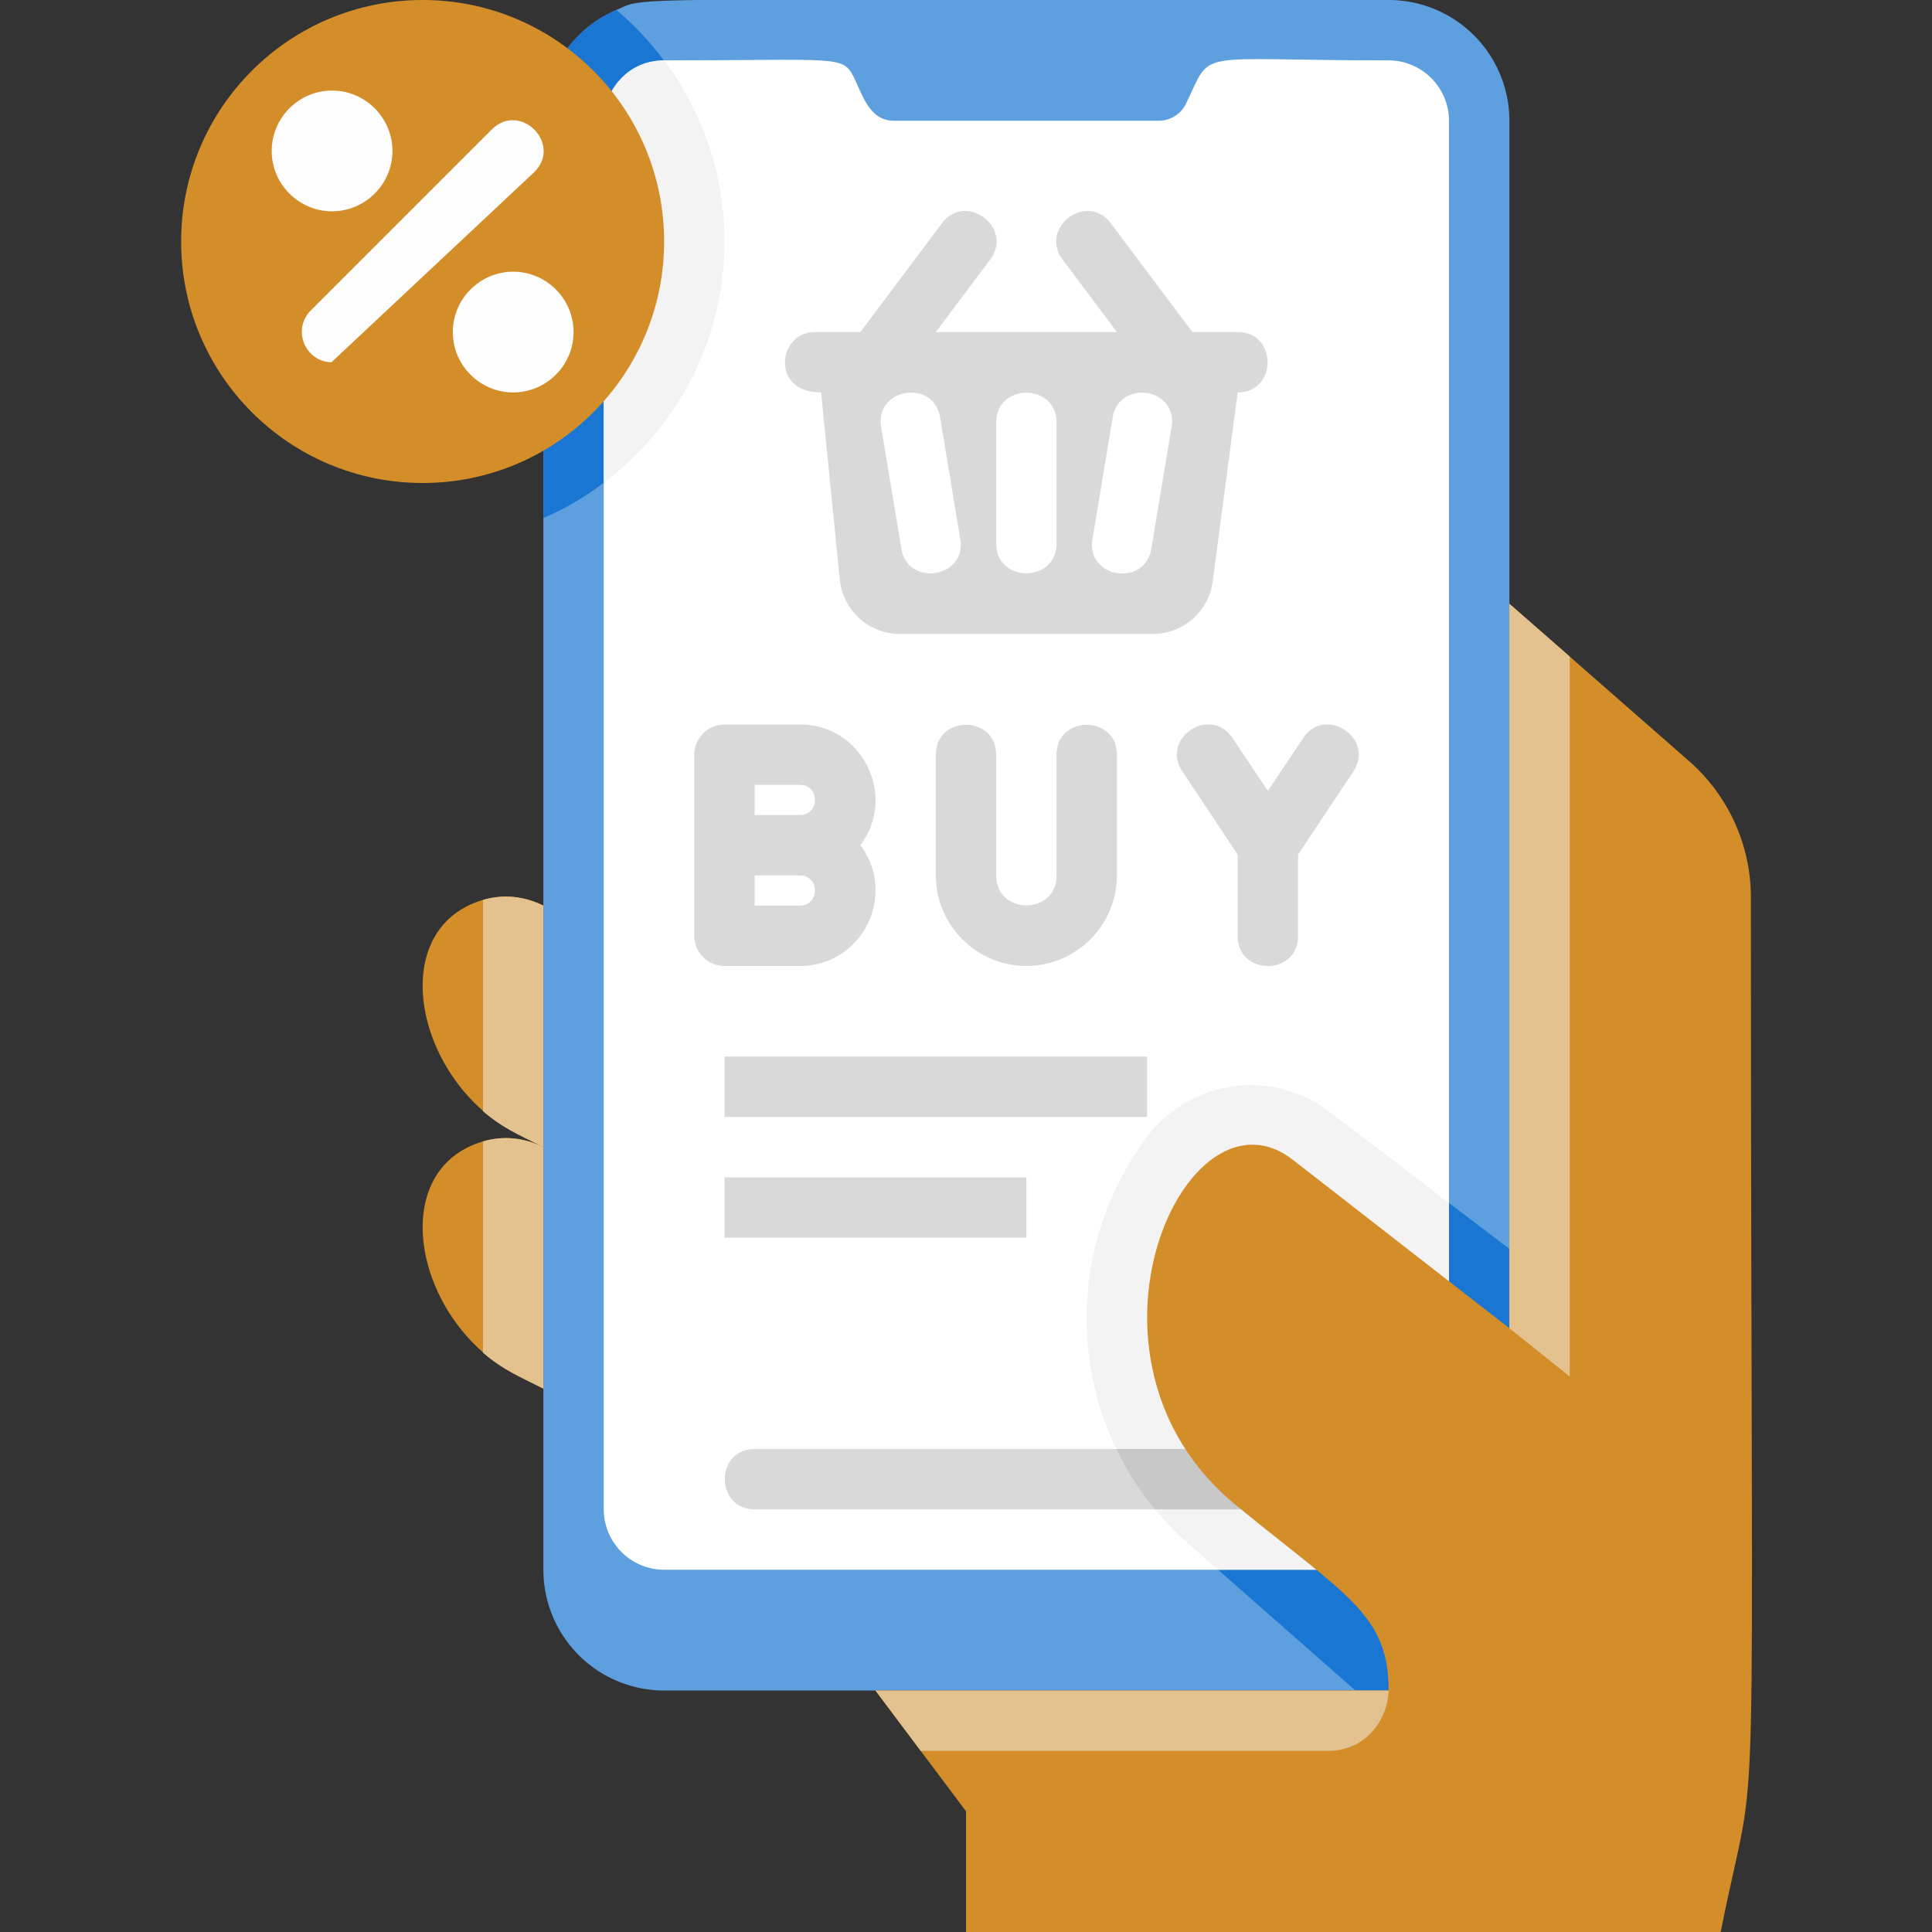 <svg xmlns="http://www.w3.org/2000/svg" viewBox="0 0 64 64" xmlns:v="https://vecta.io/nano"><rect x="0" y="0" width="64" height="64" fill="#333333" stroke="none"/><path d="M50 4v48a4 4 0 0 1-4 4H22a4 4 0 0 1-4-4V4c0-1.65.99-3.06 2.42-3.67C21.48-.13 19.88 0 46 0a4 4 0 0 1 4 4z" fill="#5e9fdf"/><path d="M48 4v46c0 1.1-.9 2-2 2H22c-1.1 0-2-.9-2-2V4c0-1.1.89-1.99 1.99-2 5.75 0 5.92-.18 6.29.55.31.63.52 1.45 1.34 1.45h8.76c.38 0 .73-.21.9-.55C40.2 1.57 39.39 2 46 2c1.1 0 2 .9 2 2z" fill="#fff"/><path d="M43,50H25c-1.32,0-1.32-2,0-2h18c1.32,0,1.32,2,0,2Z" fill="#d9d9d9"/><path d="M50 41.37V52a4 4 0 0 1-4 4h-1.1l-4.55-4H46c1.1 0 2-.9 2-2V39.85l2 1.52z" fill="#1976d2"/><path d="M48 39.85V50c0 1.1-.9 2-2 2h-5.65c-.93-.82-1.4-1.18-2.09-2H43c1.32 0 1.32-2 0-2h-6.02c-1.57-3.26-1.29-7.25 1.02-10.34a4.3 4.3 0 0 1 6.07-.81l3.93 3z" fill="#f3f3f3"/><path d="M43 50h-4.74a9.84 9.84 0 0 1-1.28-2H43c1.32 0 1.32 2 0 2z" fill="#c8c8c8"/><path d="M58 29.72c0 34.02.33 27.61-1 34.28H32v-4l-3-4h17c0-2.51-1.37-3.12-5.06-6.14-5.91-4.84-1.66-14.23 1.9-11.43L50 44V20l5.95 5.21c1.3 1.14 2.05 2.78 2.05 4.51z" fill="#d38e2a"/><path d="M26.5 24H24c-.55 0-1 .45-1 1v6c0 .55.45 1 1 1h2.5c2.07 0 3.23-2.37 2-4 1.23-1.63.07-4-2-4zm0 6H25v-1h1.5c.66 0 .66 1 0 1zm0-3H25v-1h1.5c.66 0 .66 1 0 1zm8.5-2v4c0 1.32-2 1.32-2 0v-4c0-1.32-2-1.32-2 0v4a3.01 3.01 0 0 0 3 3 3.01 3.01 0 0 0 3-3v-4c0-1.32-2-1.32-2 0zm8.17-.55L42 26.2l-1.17-1.75c-.74-1.1-2.4.01-1.66 1.11L41 28.31v2.7c0 1.32 2 1.32 2 0v-2.7l1.83-2.75c.73-1.1-.93-2.21-1.66-1.11zM41 11h-1.5l-2.7-3.6c-.79-1.06-2.39.14-1.6 1.2L37 11h-6l1.8-2.4c.79-1.06-.81-2.26-1.6-1.2L28.5 11H27c-1.24 0-1.49 2 .2 2l.62 6.2a2 2 0 0 0 1.99 1.8h8.38a2 2 0 0 0 1.99-1.8L41 13c1.32 0 1.32-2 0-2zm-11.14 7.18l-.67-4.03c-.22-1.29 1.73-1.61 1.95-.33l.67 4.03c.22 1.29-1.73 1.61-1.95.33zM35 18c0 1.32-2 1.32-2 0v-4c0-1.32 2-1.32 2 0v4zm3.81-3.85l-.67 4.03c-.22 1.28-2.17.97-1.95-.33l.67-4.03c.21-1.26 2.17-.98 1.95.33zM24 35h14v2H24zm0 4h10v2H24z" fill="#d9d9d9"/><g fill="#d38e2a"><path d="M18 38v8l-.84-.42c-3.41-1.71-4.45-6.8-1.16-7.77.69-.2 1.37-.12 2 .19z"/><path d="M18 30v8l-.84-.42c-3.41-1.71-4.45-6.8-1.16-7.77.69-.2 1.37-.12 2 .19z"/></g><g fill="#e4c290"><path d="M18,30v8c-.87-.44-1.36-.64-2-1.19v-7c.69-.2,1.37-.12,2,.19Z"/><path d="M18 38v8c-.87-.44-1.36-.64-2-1.19v-7c.69-.2 1.37-.12 2 .19zm34-16.25V45.6L50 44V20l2 1.75zm-6 34.24c0 .83-.65 2.01-2.01 2.01H30.5L29 56h17z"/></g><path d="M21.99 2c-1.1.01-1.99.9-1.99 2v11.99c-.61.47-1.28.86-2 1.17V4c0-1.65.99-3.06 2.42-3.67.59.5 1.12 1.06 1.57 1.67z" fill="#1976d2"/><path d="M20 15.99V4c0-.8.63-2 2-2 3.3 4.41 2.44 10.66-2 13.99z" fill="#f3f3f3"/><circle cx="14" cy="8" r="8" fill="#d38e2a"/><path d="M11 12c-.88 0-1.34-1.07-.71-1.71l6-6c.94-.94 2.35.48 1.41 1.41l-6.71 6.29zm6 1c-1.1 0-2-.9-2-2s.9-2 2-2 2 .9 2 2-.9 2-2 2zm0-2h0zm0 0h0zm0 0h0zm0 0h0zm0 0h0zm0 0h0zm0 0h0zm0 0h0zm-6-4c-1.1 0-2-.9-2-2s.9-2 2-2 2 .9 2 2-.9 2-2 2zm0-2h0zm0 0h0zm0 0h0zm0 0h0zm0 0h0zm0 0h0zm0 0h0zm0 0h0z" fill="#fdfdfd"/></svg>
